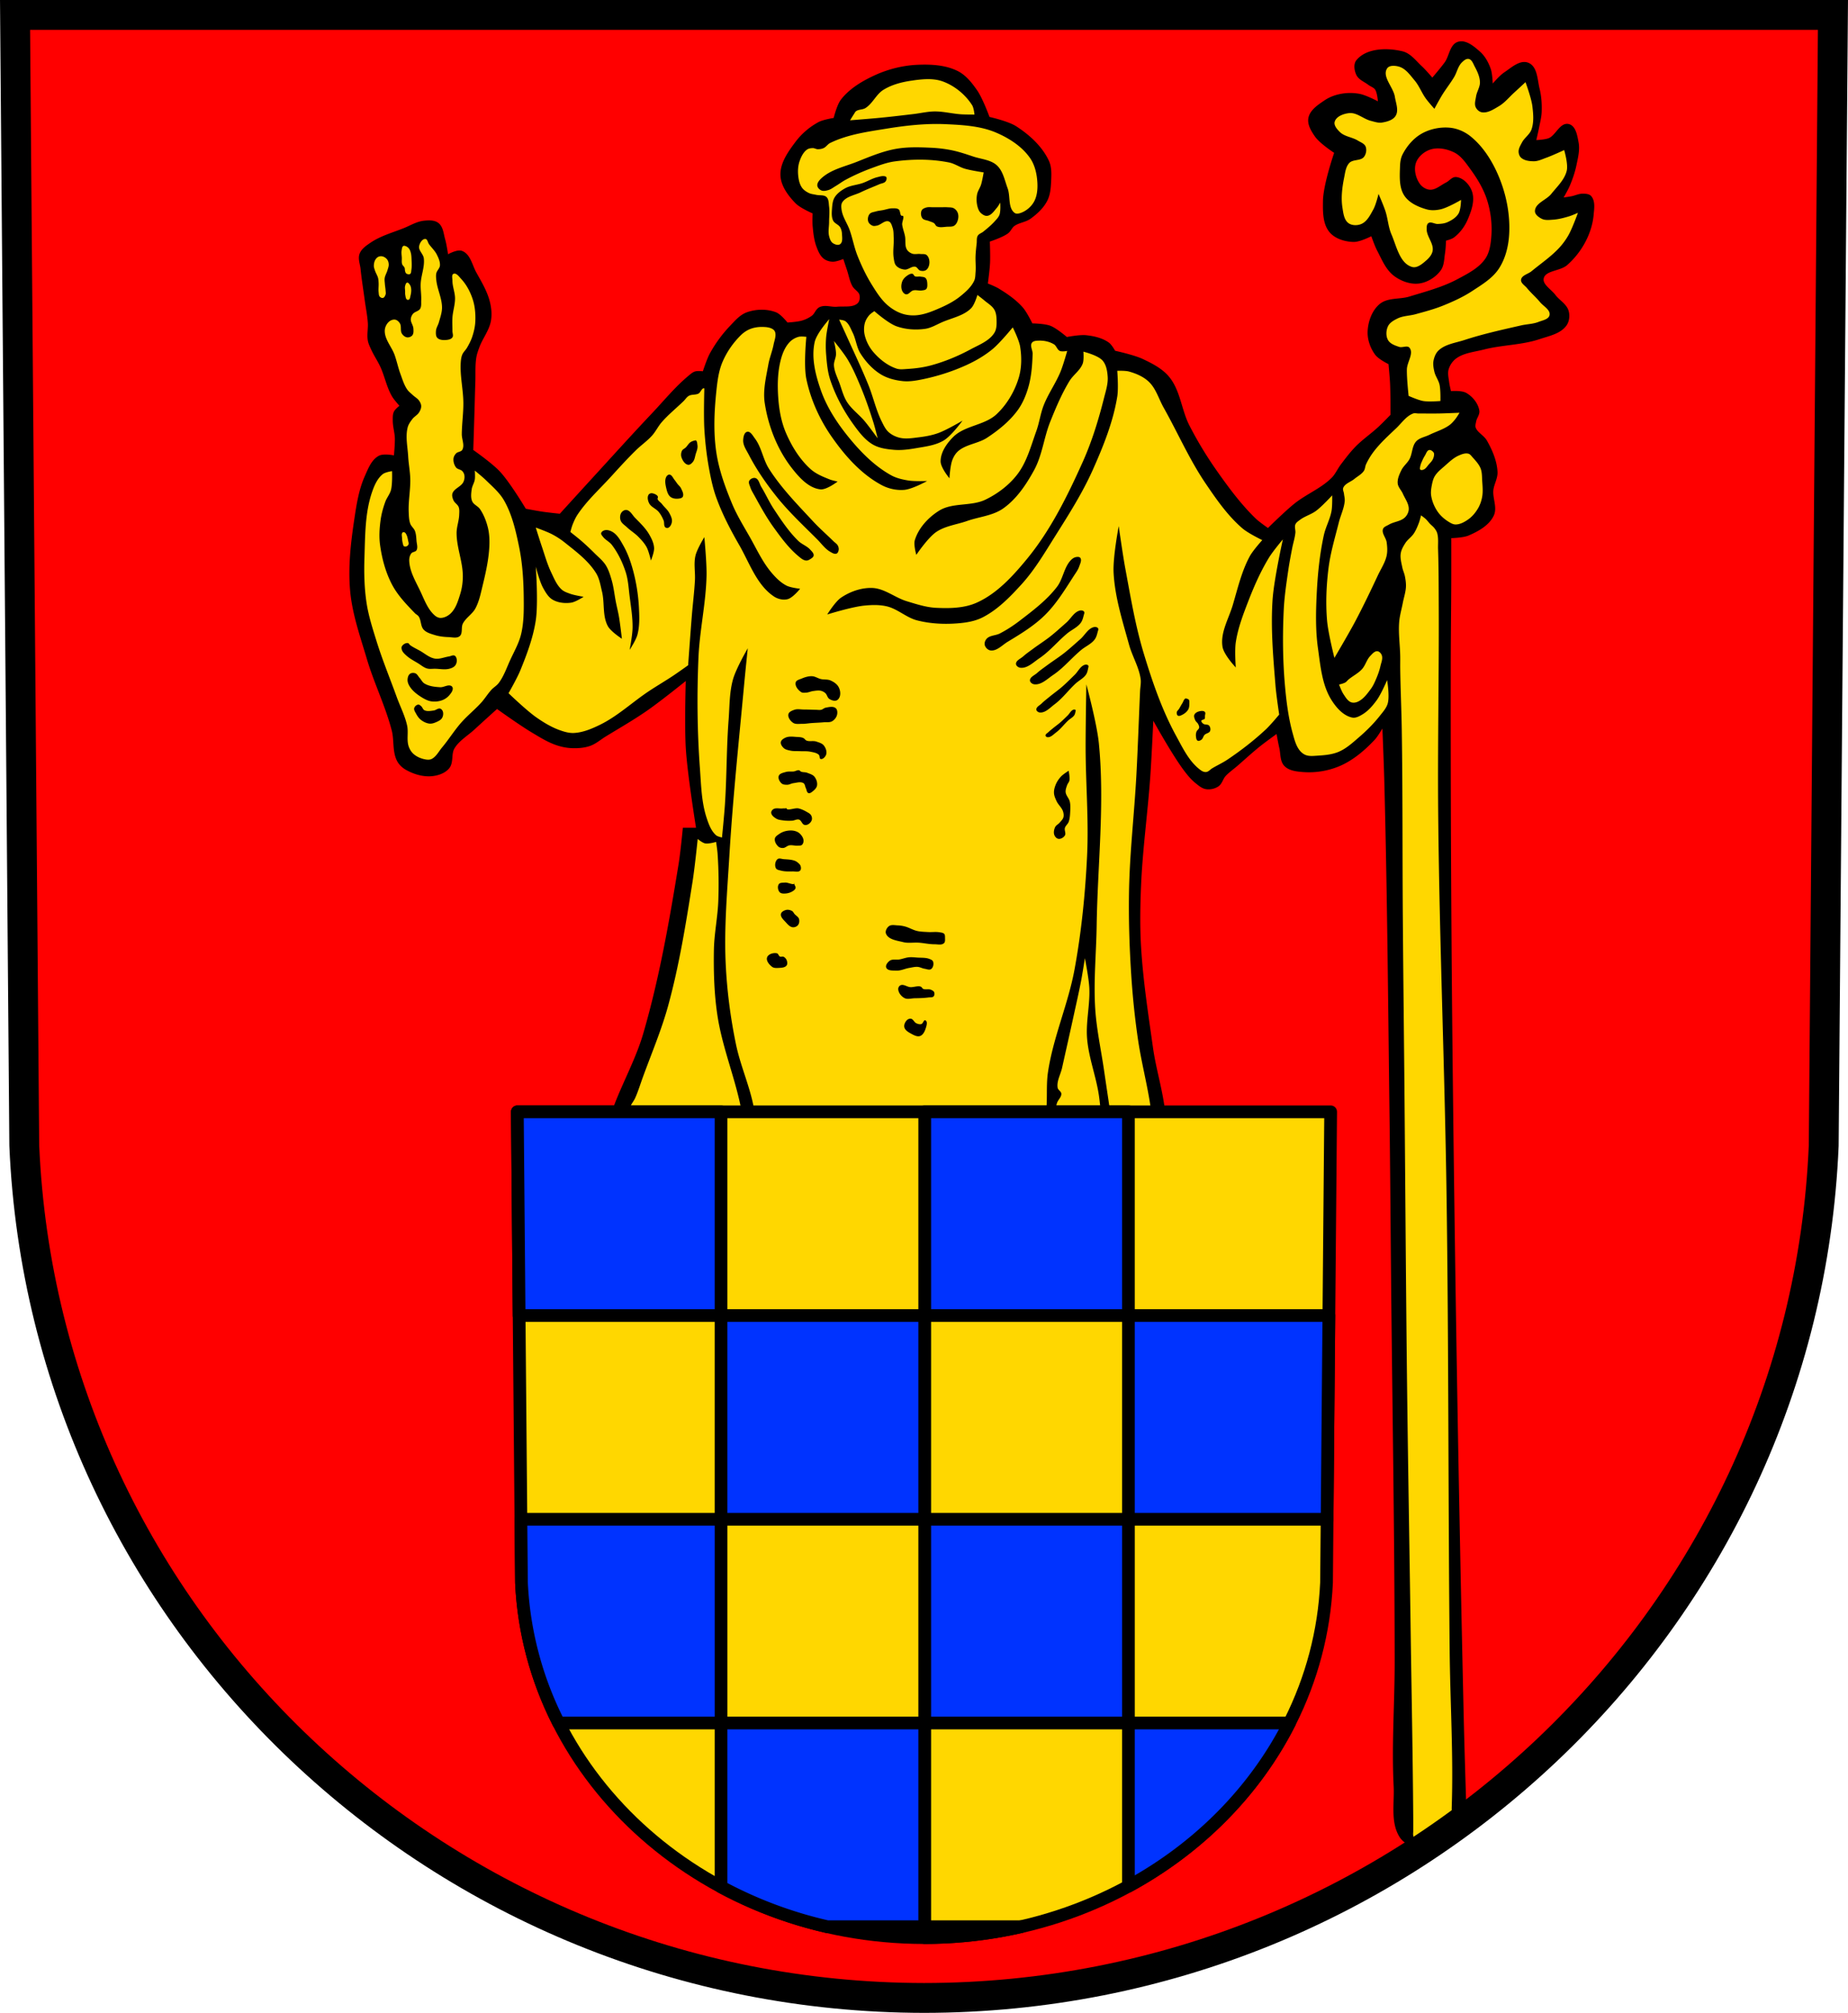 <svg xmlns="http://www.w3.org/2000/svg" width="726.469" height="791.22" viewBox="0 0 192.212 209.344"><path style="fill:red;fill-opacity:1;fill-rule:evenodd;stroke:none;stroke-width:3.104;stroke-opacity:1" d="m187.012 6.029-.96 117.58c-2.092 49.46-43.439 88.631-93.581 88.659-50.097-.06-91.46-39.246-93.582-88.659L-2.07 6.03H92.47z" transform="translate(3.635 -4.477)"/><path style="fill:#000;stroke:#000;stroke-width:.265px;stroke-linecap:butt;stroke-linejoin:miter;stroke-opacity:1" d="M148.349 8.904c-.096.001-.19.014-.285.042-.786.23-.838 1.411-1.316 2.076-.434.603-1.406 1.73-1.406 1.73s-.758-.9-1.189-1.297c-.604-.557-1.147-1.32-1.945-1.514-1.532-.372-3.641-.347-4.649.865-.3.36-.2.982 0 1.406.22.462.783.661 1.19.973.246.188.586.281.756.54.283.431.324 1.514.324 1.514s-1.326-.718-2.054-.865a5.073 5.073 0 0 0-1.945 0c-.572.11-1.141.32-1.622.648-.653.446-1.46.956-1.622 1.73-.133.636.28 1.303.649 1.837.51.737 2.054 1.73 2.054 1.73s-1.166 3.342-1.189 5.08c-.014 1.068-.033 2.315.649 3.136.547.659 1.522.944 2.378.973.683.022 1.945-.649 1.945-.649s.378 1.106.65 1.622c.483.92.895 1.974 1.729 2.594.695.517 1.626.863 2.486.757.834-.103 1.662-.622 2.162-1.297.354-.478.337-1.143.432-1.73.076-.464.109-1.405.109-1.405s.617-.141.864-.324c.62-.46 1.104-1.13 1.406-1.839.371-.872.744-1.914.432-2.81-.226-.65-.83-1.322-1.513-1.405-.368-.045-.64.375-.973.54-.578.287-1.128.814-1.771.777-.443-.025-.895-.306-1.151-.669-.445-.629-.666-1.537-.43-2.27.223-.687.887-1.262 1.573-1.49.827-.276 1.816-.085 2.597.301.764.378 1.275 1.149 1.776 1.838.721.99 1.366 2.073 1.73 3.243.378 1.212.529 2.518.432 3.784-.062.819-.185 1.7-.648 2.378-.684 1-1.852 1.59-2.92 2.162-1.586.851-3.357 1.312-5.08 1.838-.995.303-2.232.086-3.027.756-.752.635-1.136 1.72-1.189 2.703-.044.83.262 1.709.757 2.378.339.458 1.405.973 1.405.973s.137 1.385.17 2.08c.053 1.107.046 3.325.046 3.325s-.849.88-1.297 1.297c-.767.713-1.646 1.305-2.378 2.054-.554.568-1.035 1.205-1.513 1.838-.344.454-.57 1.002-.973 1.405-1.116 1.118-2.66 1.714-3.892 2.702-.994.798-2.81 2.595-2.81 2.595s-.982-.67-1.406-1.081c-1.47-1.427-2.708-3.085-3.892-4.756a39.688 39.688 0 0 1-3.026-4.973c-.811-1.6-.923-3.581-2.054-4.973-.687-.845-1.718-1.371-2.703-1.838-.917-.434-2.918-.864-2.918-.864s-.356-.656-.649-.865c-.654-.466-1.494-.652-2.292-.738-.677-.073-2.032.197-2.032.197s-1.076-.94-1.73-1.189c-.597-.227-1.903-.24-1.903-.24s-.578-1.209-1.016-1.705c-.695-.79-1.586-1.4-2.486-1.947-.372-.225-1.189-.54-1.189-.54s.204-1.47.24-2.21c.038-.776-.024-2.33-.024-2.33s1.377-.44 1.946-.865c.266-.198.383-.557.649-.756.5-.376 1.2-.411 1.707-.776.67-.483 1.314-1.08 1.69-1.816.302-.59.355-1.287.386-1.949.032-.695.076-1.445-.214-2.078-.679-1.477-1.987-2.661-3.353-3.543-.833-.538-2.81-.973-2.81-.973s-.708-1.964-1.298-2.81c-.524-.753-1.129-1.53-1.946-1.947-1.235-.629-2.723-.705-4.108-.648-1.52.063-3.05.445-4.432 1.081-1.29.594-2.59 1.364-3.46 2.486-.425.55-.756 1.946-.756 1.946s-1.127.17-1.621.432a7.238 7.238 0 0 0-2.379 2.054c-.733.983-1.555 2.127-1.513 3.352.038 1.063.775 2.043 1.513 2.81.493.512 1.838 1.08 1.838 1.08s-.043.94 0 1.407c.066.708.141 1.432.391 2.098.16.424.34.882.69 1.169.236.193.56.29.865.3.41.014 1.19-.325 1.19-.325l.432 1.298c.18.54.27 1.12.54 1.621.194.358.665.56.757.956.076.33.026.755-.217.99-.546.528-1.486.335-2.242.408-.583.057-1.226-.221-1.757.025-.348.16-.454.63-.757.864a3.406 3.406 0 0 1-1.081.54c-.521.16-1.622.217-1.622.217s-.689-.888-1.189-1.08c-.907-.352-2.001-.326-2.918 0-.7.248-1.218.866-1.73 1.404-.8.841-1.496 1.793-2.054 2.81-.334.611-.757 1.946-.757 1.946s-.588-.083-.864 0c-.249.076-.449.267-.649.433-1.39 1.157-2.54 2.578-3.783 3.892-2.121 2.241-4.186 4.535-6.27 6.81-1.12 1.223-3.352 3.675-3.352 3.675s-1.227-.126-1.837-.216c-.616-.09-1.838-.324-1.838-.324s-1.627-2.735-2.702-3.892c-.82-.882-2.811-2.27-2.811-2.27s.087-2.773.129-4.16c.03-.992.052-1.983.087-2.974.031-.865-.035-1.742.108-2.595.063-.371.194-.728.324-1.08.34-.924 1.014-1.735 1.19-2.703.116-.64.05-1.316-.109-1.946-.27-1.08-.866-2.054-1.405-3.027-.416-.752-.6-1.861-1.405-2.162-.492-.184-1.513.432-1.513.432s-.161-1.166-.325-1.73c-.162-.558-.193-1.259-.648-1.621-.371-.295-.934-.263-1.405-.216-.726.073-1.378.484-2.055.757-1.167.47-2.42.804-3.459 1.513-.42.287-.903.604-1.08 1.081-.178.474.056 1.01.107 1.513.111 1.085.287 2.163.433 3.244.107.792.27 1.58.324 2.378.042.61-.11 1.235 0 1.837.055.303.198.585.324.865.285.632.684 1.208.973 1.838.453.985.646 2.088 1.19 3.027.23.4.864 1.08.864 1.08s-.514.375-.649.65c-.127.26-.107.574-.108.864-.002.617.198 1.221.217 1.838.02.65-.109 1.946-.109 1.946s-1.143-.252-1.62 0c-.735.387-1.068 1.296-1.406 2.054-.62 1.388-.856 2.928-1.081 4.432-.37 2.463-.661 4.979-.433 7.459.221 2.402 1.044 4.714 1.73 7.026.747 2.524 1.936 4.91 2.594 7.46.265 1.026.053 2.193.54 3.135.188.362.51.663.865.864.776.44 1.707.723 2.595.649.627-.053 1.32-.279 1.73-.757.46-.538.18-1.445.54-2.054.506-.856 1.434-1.377 2.162-2.054.785-.729 2.379-2.162 2.379-2.162s2.404 1.729 3.675 2.486c.803.48 1.605.987 2.486 1.298.52.183 1.07.302 1.621.324.617.025 1.255-.017 1.839-.216.596-.204 1.083-.644 1.62-.973 1.45-.888 2.93-1.733 4.325-2.703 1.456-1.011 4.216-3.242 4.216-3.242s-.158 4.905 0 7.35c.18 2.793 1.08 8.324 1.08 8.324H67.51s-.235 2.458-.433 3.675c-.964 5.922-1.999 11.86-3.675 17.62-1.034 3.556-3.161 6.77-3.92 10.394-.388 1.85-.296 5.66-.296 5.66l56.807 2s1.488-5.504 1.513-8.324c.025-2.793-.962-5.504-1.35-8.27-.493-3.503-1.036-7.008-1.244-10.54-.123-2.086-.088-4.181 0-6.27.162-3.865.708-7.706.973-11.566.14-2.034.324-6.108.324-6.108s2.097 3.83 3.406 5.567c.352.469.731.93 1.189 1.298.308.247.635.535 1.026.594.402.061.853-.042 1.19-.27.343-.233.427-.717.702-1.027.366-.41.828-.722 1.243-1.081.792-.686 1.561-1.4 2.379-2.054.613-.492 1.891-1.405 1.891-1.405s.196 1.12.325 1.675c.14.6.06 1.338.486 1.784.445.466 1.196.544 1.838.594a8.104 8.104 0 0 0 3.73-.594c1.387-.586 2.589-1.606 3.62-2.703.429-.455 1.028-1.567 1.028-1.567s.165 3.89.216 5.837c.303 11.492.395 22.99.54 34.484.072 5.657.11 11.315.163 16.972.127 13.423.37 26.845.378 40.268.002 4.303-.326 8.61-.106 12.908.088 1.736-.335 3.7.573 5.183.365.595 1.077.961 1.749 1.151.205.058.415.09.626.113a94.243 94.243 0 0 0 4.379-3.068c-.083-2.62-.228-7.27-.303-10.504a5711.4 5711.4 0 0 1-1.189-71.346 3356.556 3356.556 0 0 1-.162-37.782c.002-3.08.045-6.161.054-9.242.004-1.478 0-4.432 0-4.432s1.306-.02 1.892-.27c.99-.425 2.08-1.026 2.54-2 .37-.783-.142-1.734-.054-2.595.066-.643.466-1.246.433-1.892-.057-1.12-.529-2.211-1.081-3.189-.302-.534-1-.821-1.19-1.405-.071-.224.012-.471.055-.702.068-.37.39-.711.324-1.081-.126-.71-.67-1.376-1.298-1.73-.473-.267-1.62-.162-1.62-.162s-.174-.68-.217-1.027c-.058-.465-.183-.955-.054-1.406.133-.46.427-.9.81-1.189.834-.626 1.963-.714 2.973-.973 1.9-.486 3.925-.456 5.784-1.08.955-.321 2.11-.538 2.703-1.352.279-.383.343-.949.216-1.405-.189-.678-.929-1.06-1.352-1.622-.444-.591-1.406-1.116-1.243-1.838.212-.937 1.764-.825 2.487-1.459a8.353 8.353 0 0 0 1.891-2.432c.432-.836.729-1.766.81-2.703.054-.614.184-1.368-.215-1.838-.17-.2-.495-.208-.757-.216-.406-.01-.79.195-1.189.27-.358.068-1.08.163-1.08.163s.546-.917.756-1.406c.298-.697.55-1.42.702-2.161.158-.762.364-1.56.216-2.325-.127-.656-.268-1.63-.918-1.784-.803-.19-1.236 1.15-2 1.46-.472.192-1.514.216-1.514.216s.23-.97.325-1.46c.104-.537.25-1.073.27-1.62.03-.796-.025-1.606-.216-2.379-.225-.91-.216-2.235-1.081-2.595-.791-.328-1.665.5-2.378.974-.552.366-1.406 1.405-1.406 1.405s-.011-1.256-.216-1.838c-.225-.641-.571-1.28-1.081-1.73-.517-.456-1.191-1.045-1.858-1.037z" transform="translate(3.635 -4.477)"/><path style="fill:gold;fill-opacity:1;stroke:none;stroke-width:1.002;stroke-linecap:round;stroke-linejoin:round;stroke-miterlimit:4;stroke-dasharray:none;stroke-opacity:1" d="M576.115 23.105c-.858.027-1.7.768-2.33 1.383-1.547 1.512-1.93 3.877-3.037 5.735-1.453 2.437-3.239 4.665-4.723 7.084-1.079 1.76-3.035 5.396-3.035 5.396s-2.346-2.622-3.373-4.047c-1.624-2.253-2.597-4.958-4.385-7.084-1.742-2.072-3.479-4.616-6.072-5.396-1.522-.459-3.85-.655-4.722.674-2.112 3.214 2.438 7.333 3.035 11.132.384 2.447 1.591 5.285.338 7.42-1.019 1.735-3.41 2.388-5.397 2.7-1.461.229-2.953-.312-4.387-.676-2.895-.737-5.457-3.313-8.431-3.035-2.208.206-5.105 1.246-5.735 3.373-.428 1.446.947 2.992 2.024 4.048 1.867 1.832 4.858 2 7.084 3.374 1.09.673 2.569 1.167 3.035 2.36.497 1.275.178 2.978-.674 4.048-1.288 1.617-4.31.862-5.734 2.361-1.396 1.47-1.627 3.747-2.026 5.734-.776 3.865-1.29 7.914-.674 11.807.34 2.145.611 4.787 2.362 6.072 1.362 1 3.509 1.006 5.06.336 2.274-.981 3.524-3.567 4.723-5.734 1.033-1.867 2.023-6.07 2.023-6.07s1.943 4.444 2.698 6.746c.978 2.98 1.115 6.229 2.361 9.107 2.007 4.638 3.244 11.403 8.096 12.818 2.028.592 4.149-1.303 5.734-2.699 1.1-.969 2.147-2.26 2.361-3.71.428-2.888-2.369-5.513-2.36-8.432.001-.819 0-1.899.675-2.362 1.024-.702 2.47.392 3.71.336 1.257-.056 2.56-.163 3.71-.674 1.685-.748 3.422-1.8 4.387-3.373.957-1.56 1.011-5.396 1.011-5.396s-5.195 3.076-8.095 3.709c-1.758.384-3.668.49-5.399 0-3.303-.935-6.88-2.53-8.77-5.397-2.125-3.226-1.813-7.606-1.687-11.468.053-1.61.275-3.292 1.014-4.723 1.679-3.253 4.24-6.28 7.42-8.096 3.293-1.88 7.356-2.713 11.133-2.361 2.91.271 5.816 1.542 8.095 3.373 5.034 4.044 8.648 9.893 11.131 15.854 2.943 7.065 4.484 14.96 4.047 22.601-.268 4.688-1.465 9.57-4.047 13.492-2.501 3.8-6.654 6.276-10.457 8.772-3.573 2.345-7.505 4.136-11.469 5.734-3.496 1.41-7.16 2.374-10.795 3.373-2.34.644-4.908.609-7.084 1.686-1.432.709-3.024 1.593-3.709 3.037-.77 1.626-.877 3.826 0 5.396.838 1.499 2.755 2.164 4.385 2.7 1.286.422 3.191-.714 4.047.336 1.79 2.194-.934 5.603-1.012 8.433-.096 3.492.676 10.457.676 10.457s3.737 1.681 5.734 2.024c2.217.38 6.747 0 6.747 0s.121-4.32-.338-6.409c-.39-1.774-1.612-3.29-2.024-5.06-.332-1.428-.62-2.946-.338-4.385.29-1.48.914-3.025 2.024-4.047 2.673-2.46 6.668-2.919 10.12-4.049 7.284-2.383 14.792-4.026 22.263-5.734 2.235-.511 4.613-.51 6.748-1.35 1.597-.628 4.055-1.014 4.384-2.699.402-2.052-2.378-3.446-3.71-5.058-1.601-1.937-3.548-3.573-5.133-5.522-.852-1.047-2.526-1.965-2.342-3.303.24-1.742 2.746-2.2 4.101-3.32 3.63-2.999 7.582-5.667 10.795-9.107a26.853 26.853 0 0 0 3.71-5.059c1.567-2.76 3.71-8.771 3.71-8.771s-2.214.998-3.373 1.35c-2.09.632-4.23 1.206-6.408 1.349-1.463.095-3.073.313-4.387-.338-1.213-.602-2.72-1.682-2.697-3.035.051-3.102 4.473-4.323 6.408-6.746 2.277-2.851 5.234-5.559 6.072-9.11.625-2.647-1.011-8.095-1.011-8.095s-4.664 2.176-7.084 3.037c-1.543.548-3.086 1.335-4.723 1.35-1.745.015-3.74-.208-5.06-1.35-.648-.56-.988-1.506-1.012-2.362-.038-1.315.73-2.55 1.35-3.71.985-1.845 3.023-3.086 3.71-5.061.999-2.87.704-6.092.338-9.108-.394-3.25-2.699-9.445-2.699-9.445s-2.91 2.713-4.385 4.049c-2.007 1.818-3.738 4.024-6.072 5.396-2.054 1.208-4.405 2.802-6.746 2.362-1.019-.192-1.946-1.074-2.361-2.024-.555-1.27-.052-2.786.158-4.156.294-1.921 1.582-3.684 1.527-5.627-.06-2.132-1.017-4.19-2.023-6.07-.605-1.13-1.111-2.754-2.362-3.037a1.437 1.437 0 0 0-.367-.034zm-212.2 7.96c-2.133.027-4.29.313-6.362.62-3.76.558-7.6 1.572-10.828 3.577-2.843 1.765-4.207 5.38-7.047 7.15-1.097.683-2.635.462-3.678 1.225-.374.273-.557.739-.816 1.123-.54.798-1.534 2.453-1.534 2.453s8.11-.625 12.157-1.022c4.262-.417 8.514-.93 12.767-1.431 2.76-.325 5.495-1 8.274-1.022 3.493-.027 6.932.904 10.418 1.125 1.733.11 5.209.102 5.209.102s-.24-2.612-.918-3.678c-2.638-4.145-6.832-7.595-11.442-9.295-1.965-.725-4.07-.955-6.2-.928zm4.396 17.595c-6.762-.058-13.545.724-20.217 1.81-7.55 1.23-15.374 2.277-22.246 5.635-.987.483-1.599 1.571-2.6 2.022-.715.322-1.527.45-2.31.434-.643-.014-1.237-.44-1.88-.434-.793.007-1.664.116-2.31.578-1.444 1.034-2.3 2.802-2.889 4.479-.625 1.78-.759 3.753-.578 5.632.16 1.653.508 3.396 1.444 4.768.656.963 1.7 1.652 2.746 2.166.89.438 1.921.498 2.888.723 1.343.311 3.045-.083 4.045.867.94.893.84 2.47 1.01 3.756.265 2.005 0 4.044 0 6.066 0 1.83-.439 3.714 0 5.49.248 1.004.603 2.146 1.445 2.744.794.564 2.098 1.002 2.889.434 1.113-.799.787-2.677.723-4.045-.043-.898-.26-1.829-.723-2.6-.65-1.08-2.194-1.467-2.744-2.601-.696-1.436-.544-3.174-.434-4.766.103-1.48.244-3.065 1.012-4.334.955-1.577 2.57-2.726 4.188-3.611 2.071-1.133 4.56-1.247 6.79-2.023 1.96-.682 3.76-1.827 5.778-2.31 1.034-.25 2.178-.652 3.178-.29.192.07.38.236.433.434.141.53-.074 1.174-.433 1.59-.55.636-1.54.674-2.31 1.01-2.454 1.065-4.961 2.01-7.368 3.177-2.462 1.193-5.711 1.62-7.223 3.9-.56.847-.433 2.028-.289 3.034.406 2.823 2.232 5.254 3.178 7.945 1.151 3.276 1.755 6.738 3.033 9.967 1.562 3.944 3.398 7.807 5.635 11.412 1.757 2.831 3.57 5.738 6.066 7.945 1.714 1.515 3.747 2.759 5.922 3.467 1.84.599 3.854.773 5.78.578 3.06-.31 5.99-1.516 8.81-2.744 2.848-1.24 5.67-2.677 8.09-4.623 2.125-1.71 4.301-3.611 5.488-6.067.51-1.054.482-2.299.578-3.466.179-2.16-.098-4.338 0-6.502.073-1.594.249-3.181.434-4.766.118-1.015-.092-2.157.433-3.033.46-.768 1.472-1.025 2.166-1.59 1.508-1.226 3.029-2.46 4.334-3.9.764-.842 1.635-1.676 2.022-2.745.542-1.496.289-4.767.289-4.767s-.77 1.42-1.299 2.023c-1.081 1.233-2.132 2.946-3.756 3.178-.939.134-1.916-.501-2.601-1.156-.7-.67-1.062-1.66-1.3-2.6a11.082 11.082 0 0 1-.144-4.623c.249-1.382 1.176-2.558 1.588-3.9.477-1.553 1.012-4.766 1.012-4.766s-4.966-.741-7.367-1.445c-2.137-.626-4.028-2.016-6.211-2.455-6.94-1.396-14.216-1.366-21.235-.434-3.232.43-6.329 1.616-9.388 2.744a78.924 78.924 0 0 0-9.969 4.479c-1.354.726-2.575 1.675-3.898 2.455-.947.558-1.834 1.288-2.891 1.59-.881.25-1.903.508-2.744.144-.753-.325-1.499-1.064-1.588-1.879-.112-1.027.696-2.03 1.443-2.744 3.77-3.6 9.314-4.716 14.157-6.644 4.993-1.988 10.02-4.12 15.312-5.057 4.507-.798 9.15-.64 13.723-.434 2.762.126 5.526.453 8.234 1.012 2.85.589 5.616 1.534 8.377 2.455 3.122 1.042 6.83 1.233 9.246 3.467 2.42 2.237 3.038 5.869 4.19 8.957 1.171 3.142.068 7.656 2.744 9.678.653.493 1.685.277 2.455 0 2.059-.742 3.942-2.306 5.056-4.19 1.3-2.194 1.566-4.965 1.444-7.511-.164-3.41-.943-7.019-2.889-9.823-3.157-4.549-8.2-7.785-13.289-9.966-6.148-2.636-13.109-3.017-19.79-3.323a77.882 77.882 0 0 0-2.895-.078zM364.92 81.3c.515.008 1.039.052 1.549.04.972-.021 1.943 0 2.916 0 .787 0 1.576-.06 2.361 0 .888.07 1.864-.02 2.64.417a3.52 3.52 0 0 1 1.528 1.806c.335.914.282 1.988 0 2.918-.242.8-.684 1.635-1.389 2.082-.79.503-1.844.365-2.779.418-1.341.077-2.811.433-4.027-.138-.505-.237-.66-.924-1.112-1.25-.572-.413-1.296-.558-1.945-.834-.879-.373-2.077-.34-2.64-1.112-.604-.825-.72-2.133-.278-3.056.288-.603 1.033-.903 1.668-1.111.485-.16.992-.188 1.508-.18zm-14.055.449c.66.002 1.332.06 1.85.426.779.55.465 2.739 1.389 2.5 1.157 0-.138 2.323 0 3.472.186 1.562.82 3.04 1.11 4.584.32 1.7-.156 3.637.696 5.141.438.774 1.251 1.354 2.084 1.666.998.375 2.135.03 3.195.14.84.089 1.847-.119 2.5.417.806.659 1.134 1.877 1.112 2.918-.022 1.057-.403 2.283-1.25 2.916-.635.474-1.599.494-2.362.279-.793-.223-1.137-1.363-1.945-1.53-1.408-.289-2.735 1.234-4.168 1.112-1.218-.103-2.524-.612-3.334-1.527-.708-.8-.808-2-.972-3.057-.405-2.608.14-5.282 0-7.918-.07-1.302.004-2.656-.416-3.89-.315-.925-.61-2.173-1.53-2.5-1.573-.56-3.077 1.384-4.722 1.665-.548.094-1.153.213-1.666 0-.726-.3-1.437-.914-1.668-1.666-.292-.946-.07-2.15.556-2.917.538-.66 1.546-.73 2.362-.973.948-.283 1.943-.369 2.916-.555 1.204-.23 2.387-.68 3.613-.695.211-.003.43-.008.65-.008zM166.953 93.789c-1.254-.061-2.241 1.621-2.451 2.86-.28 1.658 1.627 3.03 1.838 4.699.42 3.335-1.073 6.651-1.225 10.01-.098 2.177.307 4.359.205 6.537-.05 1.096.152 2.326-.41 3.27-.6 1.005-2.136 1.12-2.86 2.042-.452.577-.776 1.31-.816 2.043-.07 1.27.947 2.406 1.022 3.676.053.894.147 1.955-.41 2.656-.457.574-1.313.9-2.041.816-.826-.095-1.589-.733-2.043-1.43-.76-1.162-.089-2.904-.819-4.085-.408-.66-1.072-1.299-1.838-1.43-.848-.145-1.807.244-2.45.817-.957.85-1.6 2.195-1.635 3.474-.096 3.45 2.728 6.348 3.88 9.602.856 2.416 1.363 4.948 2.248 7.353.77 2.09 1.405 4.288 2.657 6.13.595.875 1.475 1.518 2.246 2.245.795.75 1.826 1.284 2.449 2.182.43.62.8 1.355.818 2.11.023.86-.363 1.718-.816 2.45-.658 1.065-1.9 1.66-2.656 2.657-.756.996-1.532 2.055-1.838 3.267-.934 3.698-.007 7.632.205 11.44.162 2.936.749 5.845.816 8.785.1 4.362-.806 8.715-.613 13.074.067 1.51.09 3.076.613 4.494.393 1.063 1.435 1.8 1.838 2.86.466 1.224.511 2.577.613 3.882.096 1.222.604 2.61 0 3.676-.39.691-1.56.597-2.042 1.227-.604.786-.851 1.868-.817 2.86.145 4.197 2.48 8.058 4.29 11.849 1.644 3.446 2.973 7.38 5.923 9.804.616.507 1.452.856 2.248.819 1.43-.067 2.863-.833 3.88-1.84 1.992-1.97 2.852-4.881 3.679-7.559.69-2.236 1.018-4.605 1.021-6.945.008-5.71-2.446-11.244-2.451-16.955-.002-2.408.93-4.745 1.021-7.15.039-1.023.157-2.107-.205-3.065-.394-1.045-1.603-1.63-2.043-2.656-.352-.824-.677-1.8-.408-2.654.622-1.976 3.377-2.638 4.291-4.497a4.55 4.55 0 0 0 .408-2.654 3.175 3.175 0 0 0-.818-1.635c-.647-.69-1.868-.685-2.451-1.43-.744-.95-1.129-2.27-1.022-3.472.068-.758.501-1.488 1.022-2.043.646-.688 1.99-.6 2.447-1.426.99-1.79-.217-4.087-.2-6.133.035-4.09.643-8.167.614-12.257-.038-5.323-1.376-10.623-1.021-15.934.07-1.04.204-2.106.611-3.064.42-.991 1.3-1.725 1.84-2.657.794-1.37 1.543-2.786 2.043-4.289.657-1.977 1.142-4.047 1.224-6.129.114-2.878-.126-5.842-1.021-8.58-.948-2.898-2.42-5.732-4.494-7.966-.835-.9-1.941-2.538-3.065-2.043-.82.36-.405 1.76-.408 2.656-.008 2.34 1.008 4.605 1.022 6.945.015 2.543-.851 5.022-1.022 7.559-.119 1.766 0 3.54 0 5.31 0 .817.45 1.77 0 2.451-.476.723-1.525.947-2.387 1.024-1.205.107-2.694.05-3.537-.818-.644-.665-.603-1.8-.543-2.723.079-1.196.838-2.25 1.157-3.406.518-1.88 1.218-3.771 1.224-5.721.012-3.686-1.87-7.16-2.246-10.826-.09-.88-.191-1.792 0-2.657.244-1.1 1.34-1.94 1.43-3.064.117-1.483-.565-2.957-1.227-4.289-.757-1.525-2.065-2.708-3.064-4.086-.488-.673-.6-2.002-1.43-2.043zm-8.435 2.68a.564.564 0 0 0-.235.082c-.52.333-.546 1.126-.648 1.734-.16.95.032 1.926.07 2.889.034.843-.128 1.728.145 2.527.178.525.734.858.94 1.373.17.43.075.932.216 1.373.099.308.171.677.433.865.415.3 1.083.489 1.516.217.47-.295.416-1.04.506-1.588.219-1.33.133-2.697.072-4.045-.04-.895-.06-1.805-.289-2.671-.154-.584-.348-1.187-.72-1.662-.318-.406-.747-.757-1.23-.94-.236-.09-.526-.188-.776-.154zm-9.09 4.095c-.285.011-.567.068-.823.176-.549.232-1.001.713-1.3 1.229-.41.707-.576 1.565-.576 2.383-.001.619.242 1.218.433 1.806.33 1.016.96 1.926 1.227 2.961.163.634.179 1.296.216 1.95.067 1.201-.147 2.416 0 3.61.073.592.04 1.288.434 1.735.307.349.854.636 1.3.506.546-.158.833-.833 1.01-1.373.151-.458.027-.963 0-1.443-.048-.895-.226-1.78-.288-2.674-.054-.77-.192-1.55-.073-2.31.167-1.062.788-2.002 1.084-3.034.217-.758.54-1.525.506-2.313-.027-.654-.194-1.346-.578-1.877a3.372 3.372 0 0 0-1.732-1.228 2.651 2.651 0 0 0-.84-.104zm208.414 6.862c.097 0 .194.01.29.031.449.097.556.784.973.973.677.305 1.492.013 2.223.138.665.115 1.467.08 1.945.555.583.578.664 1.541.694 2.361.025.663.026 1.452-.416 1.946-.39.436-1.09.463-1.668.556-1.143.186-2.352-.288-3.473 0-1.024.263-1.728 1.652-2.777 1.528-.684-.081-1.25-.76-1.53-1.389-.487-1.101-.402-2.479 0-3.613.32-.9 1.032-1.665 1.807-2.223.562-.404 1.25-.866 1.932-.863zm-197.873 3.496a.512.512 0 0 0-.168.002c-.5.088-.658.812-.795 1.3-.183.65-.015 1.348 0 2.022.011.53-.034 1.07.072 1.59.124.604.143 1.383.65 1.734a.76.76 0 0 0 .795 0c.43-.29.453-.942.579-1.445.216-.87.37-1.78.287-2.672-.055-.576-.181-1.183-.506-1.662-.227-.335-.535-.81-.914-.87zm223.66 4.842s-1.107 3.84-2.457 5.2c-2.974 2.996-7.54 3.804-11.41 5.49-2.181.949-4.29 2.263-6.645 2.599-3.733.532-7.718.263-11.267-1.01-3.294-1.182-8.668-5.924-8.668-5.924s-1.468.935-2.022 1.59c-.78.921-1.436 2.008-1.734 3.178-.393 1.54-.379 3.224 0 4.767.595 2.427 1.824 4.762 3.467 6.645 2.406 2.759 5.488 5.186 8.957 6.355 1.37.462 2.89.231 4.334.145 3.16-.189 6.336-.604 9.388-1.445 5.31-1.464 10.467-3.593 15.313-6.211 3.349-1.81 7.357-3.281 9.388-6.5.964-1.527.927-3.542.868-5.346-.043-1.284-.223-2.644-.868-3.756-.888-1.533-2.554-2.46-3.9-3.611-.886-.758-2.744-2.166-2.744-2.166zm-58.15 9.486s-4.947 5.522-5.72 8.988c-1.388 6.233.33 12.976 2.452 18.998 2.6 7.38 7.199 14.05 12.258 20.02 4.37 5.156 9.403 10.014 15.32 13.28 2.056 1.133 4.425 1.666 6.742 2.042 2.42.393 7.354.203 7.354.203s-5.787 3.212-8.989 3.473c-2.981.243-6.142-.435-8.785-1.838-8.124-4.313-14.573-11.645-19.814-19.203-4.657-6.716-8.137-14.47-9.807-22.47-1.127-5.4 0-16.548 0-16.548s-2.079-.268-3.064 0c-1.296.353-2.543 1.074-3.473 2.043-1.602 1.671-2.619 3.905-3.267 6.127-1.473 5.049-1.593 10.484-1.227 15.73.33 4.731 1.185 9.54 3.064 13.893 2.254 5.22 5.382 10.287 9.602 14.096 2.126 1.919 4.897 3.029 7.559 4.086.982.39 3.064.816 3.064.816s-4.288 3.328-6.742 3.065c-4.645-.499-8.362-4.693-11.235-8.377-5.668-7.27-9.245-16.42-10.623-25.535-.756-5.005.545-10.134 1.43-15.118.468-2.634 1.536-5.134 2.043-7.761.313-1.617 1.077-3.324.613-4.905-.15-.51-.565-.95-1.021-1.224-1.133-.682-2.561-.79-3.883-.819-1.656-.035-3.362.21-4.902.819-1.37.542-2.63 1.416-3.678 2.451-2.998 2.958-5.49 6.546-7.148 10.418-1.561 3.646-2.043 7.7-2.454 11.645-.825 7.924-1.179 16.022 0 23.902 1.033 6.902 3.459 13.572 6.13 20.02 1.888 4.559 4.503 8.785 6.945 13.074 2.721 4.78 5.023 9.9 8.58 14.095 1.685 1.99 3.6 3.929 5.926 5.108 1.62.821 5.31 1.224 5.31 1.224s-2.842 3.555-4.902 4.086c-1.746.45-3.808-.029-5.313-1.021-6.796-4.481-9.622-13.171-13.685-20.225-3.436-5.964-6.645-12.118-8.99-18.59-1.34-3.695-2.15-7.573-2.86-11.44-.94-5.125-1.53-10.322-1.838-15.524-.313-5.29-.004-15.899-.004-15.899h-.002c-.932-.423-1.399 1.555-2.31 2.022-1.144.585-2.632.244-3.756.867-.834.462-1.343 1.353-2.024 2.021-2.855 2.804-6.021 5.31-8.642 8.334-1.411 1.629-2.344 3.639-3.78 5.246-1.906 2.136-4.311 3.772-6.355 5.778-3.404 3.34-6.609 6.878-9.824 10.4-4.416 4.837-9.338 9.304-13 14.734-.843 1.25-1.466 2.644-2.022 4.045-.37.935-.867 2.889-.867 2.889s3.129 2.449 4.623 3.756a99.62 99.62 0 0 1 4.91 4.621c1.492 1.495 3.2 2.841 4.334 4.623 1.114 1.75 1.726 3.79 2.311 5.78.857 2.917 1.132 5.974 1.734 8.954.37 1.833.838 3.646 1.155 5.489.493 2.872 1.156 8.668 1.156 8.668s-4.301-2.763-5.488-4.912c-2.22-4.02-1.225-9.118-2.313-13.579-.599-2.455-.982-5.072-2.31-7.222-3.043-4.925-7.901-8.52-12.424-12.133a30.47 30.47 0 0 0-4.91-3.178c-2.03-1.06-6.356-2.601-6.356-2.601s1.496 4.83 2.31 7.222c1.189 3.49 2.164 7.076 3.757 10.4 1.12 2.34 2.136 4.89 4.044 6.645.951.875 2.25 1.302 3.467 1.735 1.674.594 5.2 1.156 5.2 1.156s-3.12 2.057-4.91 2.31c-2.415.342-5.112.063-7.223-1.156-1.72-.992-2.792-2.886-3.756-4.62-1.435-2.583-2.889-8.38-2.889-8.38s1.049 14.139 0 21.09c-1.023 6.777-3.475 13.302-6.068 19.646-1.271 3.11-4.621 8.956-4.621 8.956s7.001 6.763 10.978 9.533c2.794 1.946 5.756 3.746 8.955 4.912 1.846.672 3.816 1.261 5.778 1.156 3.528-.189 6.936-1.633 10.113-3.18 7.037-3.426 12.827-8.972 19.355-13.289 3.143-2.077 6.4-3.974 9.534-6.066 1.955-1.306 5.779-4.045 5.779-4.045s.92-12.906 1.443-19.355c.378-4.655.966-9.296 1.223-13.96.179-3.24-.534-6.576.223-9.732.622-2.597 3.466-7.222 3.466-7.222s.968 10.008.868 15.023c-.219 10.835-2.72 21.53-3.178 32.357-.61 14.434-.484 28.929.576 43.336.478 6.493.585 13.166 2.601 19.356.815 2.499 1.774 5.207 3.756 6.933.62.54 2.31.868 2.31.868s.87-8.66 1.157-13c.732-11.061.601-22.172 1.444-33.225.404-5.313.28-10.763 1.734-15.889 1.223-4.31 5.777-12.135 5.777-12.135s-.995 9.628-1.443 14.446c-2.079 22.328-4.432 44.641-5.78 67.025-.845 14.043-2.092 28.127-1.443 42.18.493 10.667 1.88 21.322 4.043 31.78 1.59 7.679 4.777 14.958 6.535 22.6.938 4.074 2.133 12.356 2.133 12.356l112.383 1.735s.636-8.473.867-12.713c.236-4.331-.101-8.71.533-13 2.038-13.775 7.934-26.751 10.446-40.448 2.69-14.675 4.193-29.587 4.912-44.49.687-14.237-.566-28.504-.578-42.758-.008-8.186.289-24.556.289-24.556s4.134 15.273 4.91 23.111c2.352 23.768-.508 47.767-.865 71.649-.162 10.786-1.247 21.59-.578 32.357.506 8.156 2.288 16.182 3.466 24.268 1.04 7.129 3.178 21.378 3.178 21.378l16.178.868s-.886-6.753-1.444-10.112c-1.342-8.084-3.387-16.048-4.578-24.156-1.23-8.372-2.093-16.802-2.644-25.246-.722-11.055-1.075-22.148-.867-33.225.284-15.147 2.075-30.229 2.888-45.357.59-10.973.948-21.958 1.446-32.936.071-1.578.44-3.168.22-4.732-.66-4.693-3.297-8.9-4.554-13.469-2.562-9.305-5.582-18.673-6.067-28.312-.306-6.097 2.022-18.201 2.022-18.201s1.565 11.2 2.6 16.757c2.073 11.142 3.936 22.377 7.222 33.223 3.36 11.09 7.154 22.19 12.713 32.357 2.68 4.902 5.248 10.372 9.822 13.579.574.402 1.327.676 2.022.578.9-.127 1.532-.977 2.312-1.444 2-1.195 4.135-2.164 6.066-3.466 5.287-3.566 10.37-7.486 15.024-11.846 1.89-1.772 5.2-5.778 5.2-5.778s-1.138-7.493-1.444-11.267c-.91-11.237-1.916-22.555-1.156-33.803.54-7.993 4.044-23.69 4.044-23.69s-3.916 4.64-5.488 7.223c-3.268 5.374-5.822 11.18-8.09 17.045-2.032 5.257-4.084 10.605-4.912 16.18-.48 3.239 0 9.822 0 9.822s-4.672-4.928-5.199-8.09c-.93-5.575 2.439-11.047 4.045-16.466 1.912-6.454 3.438-13.151 6.644-19.069 1.276-2.354 4.91-6.355 4.91-6.355s-5.507-2.654-7.8-4.623c-5.763-4.949-10.18-11.337-14.444-17.623-6.363-9.382-10.911-19.875-16.468-29.756-1.903-3.384-2.977-7.425-5.778-10.113-2.112-2.029-4.978-3.261-7.8-4.043-1.488-.413-4.623-.29-4.623-.29s.54 6.785 0 10.112c-1.61 9.92-5.448 19.42-9.534 28.601-4.05 9.102-9.425 17.571-14.734 26-4.13 6.555-8.078 13.336-13.29 19.069-4.503 4.954-9.345 9.962-15.312 13-2.914 1.483-6.274 2.04-9.533 2.312-5.388.45-10.945.195-16.18-1.156-4.213-1.088-7.61-4.483-11.843-5.488-2.906-.69-5.986-.592-8.957-.29-4.927.503-14.446 3.467-14.446 3.467s3.104-5.045 5.49-6.644c3.518-2.357 7.902-3.895 12.133-3.756 4.845.159 8.941 3.797 13.58 5.2 3.78 1.142 7.611 2.412 11.555 2.599 5.334.253 11.017.159 15.89-2.022 7.915-3.54 14.132-10.354 19.645-17.045 9.329-11.319 15.948-24.753 21.957-38.134 3.618-8.057 6.227-16.57 8.38-25.135.69-2.749 1.637-5.552 1.443-8.379-.153-2.218-.55-4.689-2.022-6.355-1.825-2.068-7.512-3.467-7.512-3.467s.273 3.204-.265 4.666c-.996 2.704-3.728 4.426-5.223 6.89-3.038 5.01-5.33 10.452-7.512 15.89-2.495 6.217-3.14 13.19-6.355 19.067-3.09 5.648-6.868 11.32-12.135 15.022-4.086 2.872-9.445 3.254-14.156 4.912-4.051 1.426-8.587 1.914-12.135 4.334-3.27 2.23-7.799 8.955-7.799 8.955s-1.14-3.925-.578-5.777c1.452-4.778 5.296-8.915 9.533-11.557 5.293-3.299 12.59-1.613 18.202-4.334 4.75-2.303 9.191-5.647 12.422-9.822 3.799-4.911 5.401-11.205 7.511-17.045 1.191-3.297 1.62-6.844 2.89-10.111 1.796-4.616 4.775-8.704 6.645-13.29 1.07-2.622 2.6-8.09 2.6-8.09s-2.01.395-2.889 0c-1.058-.474-1.32-1.998-2.312-2.599-1.698-1.028-3.793-1.491-5.778-1.445-1.005.023-2.315.04-2.888.867-.825 1.19.335 2.887.289 4.334-.141 4.465-.473 9.003-1.735 13.289-.942 3.201-2.288 6.374-4.289 9.045-3.182 4.25-7.448 7.689-11.888 10.6-3.46 2.267-8.124 2.512-11.268 5.2-1.055.904-1.804 2.174-2.31 3.468-.89 2.27-1.157 7.222-1.157 7.222s-3.46-4.146-3.466-6.644c-.008-3.575 2.394-6.998 4.912-9.536 4.52-4.556 12.36-4.567 17.045-8.955 4.038-3.782 7.042-8.867 8.666-14.156 1.216-3.963 1.24-8.331.578-12.424-.429-2.648-2.889-7.511-2.889-7.511s-5.025 6.173-8.09 8.668c-3.025 2.462-6.449 4.46-9.996 6.084-5.66 2.589-11.668 4.499-17.771 5.718-2.413.482-4.91.88-7.356.614-2.976-.325-6.026-1.092-8.58-2.655-3.245-1.985-5.927-4.96-7.967-8.172-1.56-2.455-1.766-5.568-3.064-8.171-.793-1.59-1.419-3.456-2.86-4.495-.683-.492-2.45-.613-2.45-.613s2.19 4.761 3.267 7.15c2.756 6.115 5.655 12.169 8.172 18.385 1.932 4.773 3.007 9.901 5.31 14.506.727 1.453 1.445 3.002 2.657 4.084 1.249 1.116 2.858 1.886 4.494 2.248 2.394.53 4.92.09 7.355-.205 2.56-.31 5.13-.767 7.559-1.633 3.385-1.207 9.6-4.904 9.6-4.904s-4.3 5.926-7.354 7.764c-3.27 1.967-7.27 2.414-11.031 3.064-2.826.488-5.724.862-8.58.613-2.797-.243-5.738-.643-8.172-2.043-3.131-1.8-5.44-4.839-7.559-7.763-3.878-5.352-7.1-11.299-9.191-17.569-1.07-3.207-1.362-6.64-1.635-10.01a40.77 40.77 0 0 1 0-6.742c.205-2.409 1.225-7.148 1.225-7.148zm1.84 8.578s.834 3.384.816 5.108c-.015 1.522-.911 2.974-.817 4.494.156 2.493 1.407 4.797 2.246 7.15.863 2.418 1.494 4.978 2.862 7.15 1.823 2.896 4.752 4.933 6.945 7.56 1.807 2.163 5.108 6.741 5.108 6.741s-1.007-4.11-1.635-6.129c-1.505-4.832-3.157-9.63-5.108-14.3-1.514-3.626-3.075-7.26-5.107-10.623-1.536-2.542-5.31-7.15-5.31-7.15zm245.54 28.16s-5.39.241-8.088.29c-2.696.047-5.393 0-8.09 0-.673 0-1.39-.237-2.02 0-2.75 1.028-4.517 3.757-6.647 5.777-3.015 2.858-6.123 5.672-8.666 8.957a27.385 27.385 0 0 0-3.178 5.199c-.385.828-.355 1.845-.867 2.601-.92 1.358-2.49 2.136-3.756 3.178-1.429 1.176-3.638 1.753-4.334 3.467-.292.72.202 1.539.289 2.31.108.962.371 1.925.289 2.89-.245 2.886-1.606 5.568-2.31 8.378-1.489 5.937-3.282 11.84-4.045 17.912-.854 6.787-1.144 13.695-.579 20.512.414 4.988 2.89 14.734 2.89 14.734s5.54-9.356 8.089-14.156c3.171-5.972 6.089-12.077 8.955-18.201 1.206-2.577 2.876-5.017 3.467-7.8.36-1.697.234-3.483 0-5.2-.243-1.783-2.023-3.498-1.444-5.201.31-.912 1.483-1.242 2.311-1.733 2.002-1.186 4.71-1.245 6.355-2.89.823-.823 1.41-2.015 1.446-3.178.067-2.163-1.44-4.085-2.31-6.066-.607-1.38-1.88-2.545-2.024-4.045-.173-1.791.66-3.581 1.445-5.2.782-1.611 2.326-2.758 3.178-4.334 1.174-2.17.948-5.099 2.6-6.933 1.296-1.44 3.46-1.746 5.2-2.6 2.591-1.271 5.448-2.086 7.801-3.756.889-.63 1.62-1.47 2.31-2.312.661-.806 1.733-2.6 1.733-2.6zm-279.127 7.467c1.06.177 1.854 1.691 2.557 2.621 2.638 3.49 3.183 8.208 5.531 11.899 4.852 7.625 11.279 14.147 17.43 20.77 2.478 2.667 5.236 5.06 7.828 7.618.595.588 1.39 1.034 1.776 1.776.277.532.425 1.183.312 1.773-.1.522-.339 1.167-.834 1.358-.812.312-1.753-.296-2.506-.73-2.003-1.158-3.377-3.163-5.01-4.802-5.487-5.51-11.23-10.825-16.074-16.908-4.082-5.125-7.84-10.569-10.853-16.387-.928-1.79-2.262-3.622-2.194-5.636.042-1.23.364-3.083 1.567-3.34.163-.035.319-.037.47-.012zm-20.615 3.35c.536.386.521 1.227.627 1.879.061.377.053.769 0 1.148-.105.753-.395 1.468-.627 2.191-.349 1.09-.427 2.348-1.148 3.237-.463.57-1.153 1.255-1.88 1.148-1.291-.19-2.192-1.686-2.609-2.924-.278-.827-.186-1.831.21-2.609.29-.572 1.001-.804 1.46-1.252.67-.654 1.1-1.57 1.88-2.088.613-.408 1.36-.607 2.087-.73zm288.043 3.8a.971.971 0 0 0-.242.022c-.878.193-1.151 1.387-1.635 2.144a14.553 14.553 0 0 0-1.021 1.942c-.323.729-.678 1.461-.817 2.246-.076.436-.313 1.015 0 1.328.313.313.92.17 1.328 0 .89-.368 1.403-1.323 2.043-2.043.548-.616 1.168-1.2 1.532-1.94.31-.63.523-1.34.511-2.042-.003-.248-.049-.523-.205-.715-.36-.445-.929-.923-1.494-.942zm14.235 1.348c-.962.033-1.952.432-2.832.818-2.14.94-3.861 2.648-5.618 4.188-1.358 1.19-2.833 2.345-3.779 3.883-.604.981-.897 2.138-1.125 3.267-.298 1.472-.545 3.012-.305 4.495.359 2.215 1.274 4.385 2.553 6.23 1.084 1.564 2.576 2.87 4.188 3.883.867.545 1.835 1.13 2.859 1.123 1.802-.012 3.537-1 5.006-2.043 1.553-1.104 2.813-2.647 3.78-4.29.824-1.4 1.357-2.994 1.634-4.597.353-2.047.132-4.158 0-6.23-.103-1.61-.027-3.3-.613-4.801-.642-1.636-1.888-2.984-3.065-4.29-.517-.572-.992-1.328-1.736-1.532a3.161 3.161 0 0 0-.947-.104zm-389.034 6.742s.177 2.33 0 3.475c-.206 1.34-1.049 2.536-1.226 3.88-.205 1.555-.426 3.263.205 4.698.582 1.322 2.254 1.868 3.064 3.065 1.454 2.147 2.435 4.634 3.065 7.15.58 2.32.709 4.76.611 7.15-.217 5.313-1.402 10.563-2.654 15.73-.74 3.057-1.355 6.23-2.862 8.989-1.228 2.25-3.745 3.636-4.902 5.924-.76 1.503.057 3.81-1.225 4.902-1.117.953-2.922.427-4.39.381-1.827-.058-3.677-.272-5.422-.816-1.541-.481-3.262-.938-4.35-2.131-1.248-1.37-.91-3.68-1.976-5.196-.361-.513-.995-.775-1.432-1.226-3.333-3.448-6.755-6.99-8.988-11.234-2.518-4.786-3.961-10.171-4.697-15.528-.445-3.239-.241-6.566.203-9.804.334-2.439.996-4.838 1.838-7.15.593-1.632 1.817-3.018 2.248-4.7.609-2.378.408-7.354.408-7.354s-2.663.389-3.662 1.196c-2.217 1.79-3.407 4.68-4.305 7.384-2.656 8-2.573 16.702-2.86 25.127-.203 5.996-.08 12.046.817 17.977.768 5.079 2.36 10.008 3.881 14.914 2.315 7.469 5.305 14.711 7.969 22.063 1.357 3.746 3.246 7.34 4.084 11.236.574 2.67-.276 5.587.613 8.17.4 1.16 1.101 2.277 2.043 3.064 1.31 1.096 3.013 1.772 4.7 2.043.742.12 1.572.132 2.245-.203 1.813-.902 2.786-2.942 4.086-4.494 2.65-3.164 4.834-6.707 7.559-9.807 2.48-2.82 5.469-5.162 7.967-7.966 1.386-1.557 2.468-3.372 3.882-4.903.883-.955 2.08-1.615 2.86-2.656 2.008-2.68 3.096-5.944 4.494-8.988 1.542-3.356 3.433-6.623 4.291-10.215 1.11-4.648 1.07-9.522 1.021-14.301-.068-6.701-.486-13.456-1.84-20.02-1.286-6.242-2.743-12.657-5.923-18.181-1.733-3.01-4.469-5.328-6.946-7.762-1.411-1.387-4.494-3.883-4.494-3.883zm76.422 1.575c.954.106 1.369 1.351 1.985 2.087.415.497.752 1.053 1.148 1.565.438.567 1.044 1.024 1.355 1.67.495 1.027 1.222 2.311.731 3.34-.235.491-.922.657-1.461.732-1.122.157-2.435.055-3.34-.627-.994-.75-1.384-2.128-1.67-3.34-.352-1.49-.722-3.242 0-4.592.237-.442.754-.891 1.252-.835zm33.389 1.3c.112.008.221.026.326.057 1.324.39 1.572 2.27 2.295 3.445 1.74 2.827 3.075 5.895 4.906 8.662 2.904 4.387 5.842 8.846 9.602 12.526 1.387 1.358 3.394 2.004 4.697 3.443.597.66 1.453 1.413 1.357 2.297-.07.66-.795 1.106-1.357 1.46-.493.312-1.09.589-1.67.522-1.162-.132-2.13-1.024-3.027-1.773-3.77-3.146-6.723-7.19-9.602-11.168-2.882-3.983-5.248-8.322-7.619-12.629-.563-1.022-1.209-2.02-1.566-3.13-.27-.84-.84-1.838-.416-2.61.366-.67 1.288-1.156 2.074-1.102zm-40.277 6.006c.96.109 2.64.87 2.296 1.774-.502.868 1.074 1.699 1.67 2.505.883 1.193 2.12 2.135 2.819 3.444.564 1.058 1.194 2.255 1.043 3.445-.118.93-.607 2.017-1.461 2.4-.355.16-.866.059-1.149-.208-.649-.615-.298-1.777-.625-2.61-.466-1.189-1.085-2.338-1.879-3.34-1.085-1.37-3.109-1.971-3.863-3.548-.466-.976-.76-2.308-.207-3.237.255-.428.86-.68 1.356-.625zm266.986.826s-3.985 4.343-6.338 6.086c-1.946 1.442-4.407 2.088-6.338 3.55-.667.504-1.455 1.002-1.775 1.774-.42 1.016.112 2.203 0 3.295-.213 2.061-.877 4.052-1.268 6.086-.551 2.866-1.101 5.732-1.521 8.62-.747 5.134-1.523 10.282-1.776 15.464-.49 10.047-.395 20.155.508 30.172.561 6.227 1.365 12.485 3.043 18.508.61 2.192 1.18 4.51 2.535 6.338.645.87 1.524 1.64 2.535 2.027 1.423.544 3.042.349 4.563.254 2.829-.176 5.758-.413 8.367-1.521 3.066-1.302 5.592-3.654 8.113-5.83 2.941-2.538 5.711-5.315 8.114-8.368 1.174-1.492 2.54-2.985 3.043-4.816.805-2.935-.254-9.127-.254-9.127s-2.318 5.479-4.057 7.86c-1.551 2.123-3.328 4.216-5.578 5.578-1.212.733-2.668 1.547-4.057 1.267-3.468-.7-6.224-3.854-8.113-6.846-3.733-5.91-4.347-13.361-5.324-20.283-.993-7.031-.849-14.204-.506-21.297.373-7.737 1.149-15.5 2.787-23.072.712-3.291 2.46-6.316 3.043-9.633.351-2 .254-6.086.254-6.086zm-277.287 5.743c.094-.007.188-.007.281.005 1.49.189 2.293 1.95 3.34 3.028 1.977 2.035 4.101 4.02 5.533 6.47.972 1.663 1.886 3.504 1.982 5.428.085 1.686-1.251 4.906-1.251 4.906s-.81-3.607-1.67-5.218c-.817-1.53-2.027-2.83-3.237-4.07-1.362-1.398-3.075-2.413-4.488-3.758-.891-.85-2.115-1.545-2.504-2.713-.32-.963-.256-2.187.313-3.028.366-.541 1.04-1.006 1.7-1.05zm312.158 2.12s-.466 1.933-.816 2.86c-.56 1.482-1.168 2.97-2.043 4.29-.907 1.366-2.378 2.3-3.27 3.677-.812 1.253-1.606 2.61-1.838 4.086-.287 1.827.249 3.702.613 5.515.238 1.183.789 2.289 1.02 3.473.262 1.343.473 2.719.41 4.086-.098 2.148-.822 4.22-1.226 6.332-.482 2.518-1.23 5.002-1.43 7.559-.352 4.482.34 8.988.408 13.484.023 1.566-.019 3.131 0 4.697.102 8.105.489 16.206.613 24.31.378 24.513.224 49.03.409 73.544.161 21.518.416 43.036.613 64.554.354 38.746.57 77.494 1.021 116.239.383 32.823.965 65.643 1.43 98.465.35 24.65.851 49.298 1.021 73.95.012 1.771 0 3.543 0 5.313 0 .545-.11 1.1 0 1.633.21 1.016.564 2.064 1.227 2.861.314.378.74.737 1.225.817 2.086.344 4.196-.778 6.129-1.635 1.26-.559 2.478-1.291 3.472-2.246 1.022-.982 1.97-2.14 2.451-3.473.882-2.44.529-5.17.614-7.763.663-20.284-.611-40.584-.817-60.877-.605-59.718-.365-119.444-1.226-179.159-.714-49.512-2.784-99-3.268-148.515-.272-27.782.342-55.565.203-83.348-.034-7.16-.022-14.322-.265-21.478-.071-2.104.236-4.283-.348-6.305-.194-.674-.6-1.28-1.021-1.84-.522-.692-1.244-1.207-1.838-1.838-.563-.596-1.037-1.277-1.635-1.838-.567-.53-1.838-1.43-1.838-1.43zm-319.918 5.764c.976-.058 2.008.353 2.822.889 1.803 1.186 2.899 3.241 3.967 5.115 1.686 2.958 2.858 6.215 3.758 9.498a70.244 70.244 0 0 1 2.4 15.03c.177 3.55.315 7.218-.627 10.646-.581 2.116-3.027 5.846-3.027 5.846s1.086-5.612 1.148-8.455c.092-4.192-.619-8.367-1.148-12.526-.41-3.217-.555-6.52-1.565-9.601-1.24-3.786-3.01-7.481-5.427-10.647-.942-1.233-2.509-1.894-3.446-3.13-.328-.435-.85-.93-.73-1.462.136-.604.857-1.02 1.463-1.148.136-.029.273-.046.412-.055zm-79.477.825a.529.529 0 0 0-.355.134c-.518.517-.23 1.454-.205 2.186.03.853.167 1.71.41 2.527.064.215.095.48.273.615.257.195.648.226.958.137.372-.107.74-.393.886-.752.191-.465-.04-1.008-.135-1.502-.165-.863-.32-1.762-.751-2.527-.167-.295-.369-.63-.684-.752a1.002 1.002 0 0 0-.397-.066zm264.858 9.722c.325.029.622.133.8.373.68.917-.081 2.312-.443 3.395-.411 1.233-1.213 2.303-1.92 3.394-3.518 5.436-6.905 11.096-11.511 15.647-4.265 4.212-9.481 7.383-14.614 10.48-2.166 1.308-4.286 3.757-6.79 3.395-1-.145-1.947-1.093-2.214-2.067-.23-.84.152-1.863.739-2.507 1.248-1.372 3.517-1.218 5.166-2.067 2.754-1.418 5.363-3.134 7.822-5.02 5.224-4.005 10.608-8.06 14.613-13.285 2.356-3.073 2.711-7.464 5.315-10.332.55-.606 1.264-1.163 2.066-1.328.293-.06.646-.107.97-.078zm1.092 20.988c.459-.002.945.146 1.183.493.28.407-.03.996-.146 1.476-.252 1.03-.545 2.105-1.182 2.951-1.35 1.793-3.588 2.699-5.312 4.135-3.748 3.123-6.876 7.018-10.924 9.74-2.32 1.56-4.76 4.085-7.528 3.692-.724-.103-1.598-.746-1.625-1.477-.05-1.356 1.797-2.042 2.805-2.951 1.2-1.08 2.543-1.99 3.838-2.953 2.236-1.661 4.602-3.15 6.791-4.871 2.194-1.726 4.245-3.624 6.346-5.461 1.784-1.56 3.007-4.184 5.314-4.725.137-.032.287-.048.44-.049zm5.478 6.5c.46-.002.947.146 1.186.493.28.407-.03.996-.149 1.476-.252 1.03-.542 2.105-1.18 2.951-1.349 1.793-3.59 2.697-5.314 4.133-3.748 3.123-6.875 7.02-10.924 9.742-2.319 1.56-4.76 4.085-7.527 3.692-.724-.103-1.596-.746-1.623-1.477-.05-1.356 1.796-2.044 2.805-2.953 1.199-1.08 2.542-1.989 3.837-2.951 2.236-1.661 4.6-3.15 6.79-4.871 2.193-1.726 4.246-3.624 6.347-5.461 1.784-1.56 3.005-4.184 5.313-4.725.136-.032.286-.048.44-.049zm-270.053 6.313c.112-.008.224-.007.332.006.42.048.603.594.946.84 1.146.823 2.437 1.42 3.674 2.1 1.976 1.084 3.761 2.774 5.984 3.15 1.85.312 3.708-.568 5.564-.84.735-.108 1.543-.65 2.206-.315.53.27.773.983.84 1.575.088.793-.135 1.684-.63 2.31-.543.688-1.46 1.043-2.31 1.26-1.797.458-3.71.03-5.565 0-1.05-.018-2.14.183-3.15-.106-1.282-.365-2.33-1.294-3.465-1.994-1.57-.968-3.253-1.806-4.619-3.045-.7-.635-1.47-1.313-1.785-2.205-.164-.462-.25-1.05 0-1.47.392-.66 1.199-1.207 1.978-1.266zm380.86 3.207c-1.103-.075-1.988 1.046-2.758 1.838-1.43 1.47-1.89 3.692-3.27 5.209-1.502 1.653-3.6 2.649-5.31 4.086-.424.356-.749.842-1.227 1.123-.742.437-2.45.818-2.45.818s.963 2.629 1.736 3.78c.805 1.2 1.615 2.642 2.962 3.166.828.321 1.848.161 2.657-.206 2.17-.985 3.685-3.09 5.107-5.003.918-1.235 1.542-2.671 2.145-4.086.675-1.585 1.258-3.222 1.634-4.903.315-1.405 1.024-2.945.51-4.29-.275-.722-.966-1.48-1.736-1.532zm-114.416 5.256c.364-.02.756.078.959.344.238.312.015.79-.059 1.175-.159.827-.346 1.692-.818 2.389-.999 1.476-2.74 2.28-4.049 3.488-2.848 2.626-5.172 5.842-8.273 8.162-1.777 1.33-3.613 3.428-5.823 3.227-.578-.053-1.297-.527-1.347-1.105-.094-1.074 1.344-1.693 2.107-2.454.908-.904 1.937-1.679 2.926-2.494 1.707-1.406 3.522-2.68 5.19-4.133 1.67-1.455 3.223-3.043 4.816-4.584 1.352-1.308 2.217-3.438 4.025-3.959.107-.03.224-.05.346-.056zm-264.258 3.262c.373-.03.756.023 1.086.146.765.286 1.134 1.177 1.68 1.785.646.72 1.064 1.701 1.89 2.205 1.812 1.105 4.075 1.35 6.194 1.469 1.443.08 2.993-1.129 4.306-.525.344.158.603.567.63.945.067.968-.64 1.879-1.26 2.625a6.93 6.93 0 0 1-2.731 1.996 8.802 8.802 0 0 1-4.305.523c-1.308-.17-2.547-.782-3.674-1.468-1.78-1.085-3.538-2.383-4.724-4.096-.574-.828-1.059-1.826-1.051-2.834.008-.864.257-1.894.945-2.416.28-.212.641-.325 1.014-.355zm156.82 1.287c1.216.055 2.287.85 3.473 1.123 1.206.276 2.537.031 3.678.511 1.23.518 2.481 1.306 3.166 2.452.635 1.066.913 2.471.613 3.677-.176.707-.645 1.484-1.328 1.737-.915.337-2.052-.07-2.861-.614-.753-.505-.856-1.643-1.532-2.248a4.007 4.007 0 0 0-1.736-.918c-.996-.23-2.051-.03-3.065.102-.9.118-1.75.556-2.656.613-.683.044-1.47.169-2.043-.205-1.214-.79-2.486-2.372-2.144-3.78.22-.908 1.488-1.167 2.35-1.53 1.285-.544 2.69-.984 4.085-.92zm146.68 8.691c.074-.024.15.046.223.074.327.13.745.164.959.444.272.357.223.879.22 1.328-.003.85-.026 1.77-.441 2.51-.53.942-1.463 1.668-2.436 2.138-.495.24-1.151.577-1.625.297-.401-.238-.503-.867-.441-1.33.07-.527.602-.877.885-1.328.438-.701.806-1.445 1.254-2.14.439-.684.63-1.739 1.402-1.993zm-301.26 2.451c.436-.047.82.35 1.156.631.516.432.658 1.274 1.26 1.574 1.097.547 2.459.262 3.674.106.868-.112 1.677-.972 2.52-.735.5.142.893.659 1.05 1.155.256.807.124 1.795-.314 2.52-.507.838-1.515 1.291-2.416 1.679-.788.34-1.666.614-2.52.525-1.216-.126-2.393-.72-3.359-1.468-.808-.627-1.407-1.516-1.89-2.416-.367-.683-.94-1.458-.735-2.206.184-.67.883-1.29 1.574-1.365zm161.994.897c.707-.026 1.378.09 1.881.525.657.567.705 1.707.51 2.553-.24 1.042-1.013 2.02-1.94 2.555-.95.548-2.176.305-3.269.408-1.596.15-3.202.189-4.8.306-1.227.09-2.449.324-3.679.305-1.199-.018-2.579.262-3.574-.408-1.061-.715-2.114-2.122-1.838-3.371.21-.951 1.43-1.42 2.35-1.737 1.191-.41 2.52-.098 3.78-.101 1.532-.004 3.063.084 4.595.101.715.008 1.447.156 2.144 0 .625-.14 1.11-.692 1.737-.816.652-.128 1.396-.295 2.103-.32zm95.645 1.047a.54.54 0 0 1 .342.187c.138.18.012.457-.034.68-.091.478-.2.978-.472 1.38-.577.854-1.585 1.32-2.342 2.018-1.646 1.519-2.99 3.377-4.783 4.719-1.027.769-2.09 1.981-3.367 1.865-.335-.03-.748-.306-.778-.64-.054-.621.776-.979 1.217-1.418.525-.523 1.12-.97 1.691-1.442.987-.813 2.038-1.55 3.002-2.39.967-.842 1.863-1.76 2.784-2.65.782-.757 1.282-1.987 2.328-2.288a.944.944 0 0 1 .412-.021zm49.82.55c.466-.033 1.057.065 1.33.444.288.399.03.983 0 1.474-.026.396.07.85-.148 1.182-.267.405-1.139.267-1.254.738-.11.451.372.895.738 1.18.632.493 1.762.133 2.287.738.475.547.65 1.474.37 2.14-.337.8-1.536.857-2.141 1.477-.534.547-.631 1.475-1.254 1.918-.413.294-1.026.602-1.477.37-.54-.28-.587-1.095-.664-1.698a3.982 3.982 0 0 1 .221-1.845c.215-.583.931-.937 1.033-1.55.08-.476-.157-.967-.369-1.402-.285-.583-.932-.95-1.18-1.55-.284-.688-.643-1.555-.295-2.213.49-.924 1.76-1.329 2.803-1.403zM310.17 289.107c.643-.026 1.298.025 1.928.08 1.332.118 3.066-.038 3.882 1.022.952 1.145 2.983.335 4.391.818 1.052.361 2.27.662 2.963 1.532.767.962 1.306 2.408.92 3.576-.289.873-1.25 1.954-2.145 1.736-.577-.14-.283-1.228-.716-1.635-.872-.818-2.198-.99-3.37-1.226-1.336-.27-2.724-.131-4.086-.203-1.225-.065-2.477.052-3.677-.205-.928-.2-1.96-.378-2.656-1.022-.638-.589-1.282-1.496-1.124-2.35.155-.828 1.068-1.393 1.838-1.736.578-.257 1.209-.36 1.852-.387zm3.238 13.166a.787.787 0 0 1 .53.194c.597.791 1.94.444 2.859.816 1.002.406 2.177.694 2.86 1.533.76.937 1.221 2.283 1.02 3.473-.145.866-.85 1.59-1.53 2.145-.52.424-1.205 1.038-1.838.818-.691-.24-.695-1.288-1.022-1.941-.32-.64-.315-1.56-.92-1.942-1.122-.71-2.667-.169-3.984 0-.803.103-1.539.6-2.348.613-.768.013-1.668-.006-2.248-.51-.797-.692-1.486-1.97-1.123-2.962.361-.988 1.75-1.236 2.758-1.533.982-.29 2.045-.106 3.064-.204.615-.058 1.338-.508 1.922-.5zm106.031.221s.542 2.579.295 3.838c-.127.648-.667 1.148-.884 1.772-.315.902-.69 1.854-.592 2.804.139 1.337 1.326 2.38 1.625 3.69.318 1.392.235 2.856.146 4.28-.077 1.244-.152 2.524-.59 3.69-.325.87-1.22 1.471-1.476 2.364-.271.946.507 2.108 0 2.95-.488.812-1.57 1.447-2.51 1.329-.726-.092-1.36-.794-1.623-1.477-.374-.968-.147-2.16.295-3.1.356-.755 1.232-1.132 1.771-1.769.548-.646 1.244-1.254 1.477-2.068.217-.758.094-1.61-.148-2.361-.483-1.494-1.849-2.561-2.51-3.985-.479-1.03-.98-2.113-1.033-3.248-.055-1.157.286-2.328.738-3.394.485-1.144 1.213-2.198 2.066-3.1.846-.894 2.953-2.215 2.953-2.215zm-110.814 14.477c-.025 1.603 3.24-.06 4.8.306 1.115.262 2.176.755 3.167 1.328.63.366 1.36.704 1.736 1.329.322.532.468 1.237.307 1.837-.194.725-.775 1.373-1.43 1.737-.45.25-1.043.37-1.531.205-.912-.309-1.128-1.743-2.043-2.043-.851-.279-1.762.353-2.656.408-1.19.074-2.394.066-3.575-.101-.94-.134-1.95-.214-2.757-.715-.841-.523-1.846-1.263-1.942-2.248-.053-.547.353-1.135.817-1.43 1.066-.678 2.53-.113 3.779-.307.449-.07 1.387.144 1.328-.306zm1.43 8.968a6.609 6.609 0 0 1 1.634.123c.776.163 1.563.485 2.145 1.022.75.694 1.43 1.637 1.533 2.654.065.643-.126 1.416-.613 1.84-.418.364-1.082.264-1.635.307-1.12.087-2.265-.316-3.369-.104-.839.161-1.498.962-2.35 1.022-.634.044-1.357-.096-1.84-.51-.879-.754-1.62-2.024-1.43-3.166.14-.831 1.048-1.354 1.737-1.84a7.246 7.246 0 0 1 2.555-1.123 9.182 9.182 0 0 1 1.633-.225zm-36.21 3.325s-1.143 11.199-2.023 16.756c-2.578 16.284-5.185 32.63-9.533 48.535-2.667 9.754-6.67 19.093-10.111 28.601-.944 2.607-1.747 5.274-2.889 7.801-.585 1.296-1.631 2.39-2.023 3.756-1.225 4.267-.868 13.289-.868 13.289l46.803-.865s-1.78-9.854-2.889-14.735c-2.555-11.252-6.892-22.112-8.666-33.513-1.334-8.578-1.592-17.321-1.445-26 .11-6.477 1.494-12.884 1.733-19.358.227-6.16.143-12.341-.288-18.49-.108-1.549-.578-4.621-.578-4.621s-2.907.871-4.334.576c-1.1-.227-2.888-1.732-2.888-1.732zm32.33 7.691c.49.044 1.022.21 1.491.24 1.33.088 2.69.131 3.965.522.446.137.885.34 1.254.627.545.423 1.152.904 1.355 1.564.175.57.215 1.357-.209 1.776-.696.689-1.942.293-2.922.312-1.534.03-3.107.075-4.591-.312-.708-.185-1.65-.29-1.985-.94-.551-1.067-.293-2.777.627-3.549.16-.134.345-.205.545-.234.15-.022.308-.02.47-.006zm1.907 9.424c1.109-.127 3.182 1.045 3.656.418 0-.112.021-.218.102-.313a.529.529 0 0 1-.102.313c0 .495.624 1.128.52 1.67-.071.37-.333.704-.627.94-.902.723-2.081 1.162-3.235 1.251-.816.064-1.855.09-2.4-.521-.698-.783-.914-2.27-.314-3.131.472-.679 1.578-.533 2.4-.627zm1.027 10.674a3.564 3.564 0 0 1 1.791.494c.427.25.618.773.94 1.148.577.674 1.531 1.132 1.775 1.985.224.78.094 1.77-.418 2.4-.472.582-1.344.928-2.088.834-1.111-.14-1.963-1.15-2.713-1.982-.834-.927-2.112-2.012-1.878-3.237.157-.827 1.166-1.357 1.982-1.564.197-.05.402-.076.61-.078zm41.47 6.006c.619.007 1.269.105 1.862.125.915.03 1.83.188 2.715.418 1.652.427 3.138 1.391 4.801 1.773 1.397.32 2.849.332 4.28.418 1.528.093 3.085-.17 4.591.105.617.113 1.361.155 1.776.625.328.375.308.963.312 1.461.008.744.128 1.687-.418 2.192-.925.856-2.498.41-3.758.418-2.063.011-4.1-.485-6.158-.625-2.014-.137-4.094.282-6.053-.21-2.444-.613-5.875-.989-6.785-3.34-.378-.975.31-2.296 1.149-2.923.475-.356 1.065-.443 1.685-.437zm-46.163 11.01c.186.01.366.037.535.074.553.124.639 1.005 1.149 1.252v.001c.44.213 1.024-.116 1.46.104.573.289 1.046.854 1.252 1.46.214.628.308 1.465-.103 1.983-.698.88-2.115.878-3.236.94-.811.045-1.744.061-2.4-.416-1.146-.833-2.469-2.428-1.983-3.758.417-1.142 2.023-1.72 3.326-1.64zm53.139 1.599c.835-.004 1.672.086 2.506.144 1.57.112 3.226-.041 4.697.522.559.214 1.254.483 1.46 1.045.348.942.074 2.32-.73 2.922-.696.522-1.749.026-2.61-.104-.925-.141-1.777-.665-2.712-.73-1.12-.078-2.233.23-3.34.416-1.648.278-3.235 1.1-4.906 1.045-1.41-.046-3.5.14-4.07-1.149-.41-.925.532-2.124 1.355-2.713 1.057-.755 2.585-.291 3.863-.523 1.23-.223 2.41-.713 3.653-.834.277-.026.555-.04.834-.041zm68.254.398s-.9 5.789-1.446 8.666c-.862 4.547-1.905 9.057-2.888 13.579-1.51 6.94-3.083 13.869-4.623 20.802-.578 2.6-2.183 5.174-1.733 7.8.154.895 1.386 1.405 1.443 2.312.087 1.376-1.341 2.433-1.732 3.755-.964 3.266-1.445 10.112-1.445 10.112l19.357 2.021s-.682-10.24-1.445-15.31c-1.128-7.49-4.01-14.697-4.621-22.246-.536-6.63 1.215-13.294.865-19.936-.205-3.89-1.732-11.555-1.732-11.555zm-71.5 10.483c.916.078 1.887.725 2.83.85 1.59.21 3.93-1.035 4.8.312.565 1.03 2.377.247 3.446.732.475.216 1.048.46 1.252.94.219.516.17 1.257-.21 1.67-.457.497-1.312.327-1.982.416-1.796.24-3.616.284-5.427.314-1.358.023-2.88.546-4.07-.105-1.253-.686-2.386-2.121-2.401-3.55-.007-.578.404-1.234.937-1.46.143-.06.29-.098.436-.115.128-.015.258-.016.389-.004zm2.83 13.254c.14-.015.283-.011.418.015.896.174 1.256 1.395 2.086 1.776.608.28 1.344.508 1.984.312.683-.209.91-1.745 1.564-1.46 1.085.47.392 2.432 0 3.548-.368 1.051-1.03 2.253-2.086 2.61-1.087.367-2.33-.29-3.34-.836-1.125-.61-2.52-1.365-2.818-2.61-.233-.974.323-2.122 1.043-2.818a1.998 1.998 0 0 1 1.149-.537z" transform="scale(.265)"/><path style="fill:none;stroke:#000;stroke-width:.265px;stroke-linecap:butt;stroke-linejoin:miter;stroke-opacity:1" d="M-49.116 47.795s.688.382 0 0z" transform="translate(3.635 -4.477)"/><path d="m134.768 120.11-.429 48.964c-.936 20.597-19.435 36.908-41.868 36.92-22.413-.025-40.919-16.343-41.868-36.92l-.43-48.963H92.47z" style="fill:gold;fill-rule:evenodd;stroke:#000;stroke-width:1.323;stroke-linecap:round;stroke-linejoin:round;stroke-miterlimit:4;stroke-dasharray:none;stroke-opacity:1;fill-opacity:1" transform="translate(3.635 -4.477)"/><path d="m50.174 120.11.185 21.188h21.002v-21.187zm21.187 21.188v21.188h21.187v-21.188h21.187v-21.187H92.548v21.187zm42.374 0v21.188H92.548v21.187H71.361v17.042a43.905 43.905 0 0 0 11.057 4.145h10.13v-21.187h21.188v-21.187h20.661l.185-21.188zm0 42.375v16.976c7.276-3.954 13.152-9.873 16.748-16.976zM92.549 204.86v1.133a45.4 45.4 0 0 0 10.009-1.133zm-21.187-21.187v-21.187H50.545l.058 6.588a35.818 35.818 0 0 0 3.87 14.599z" style="fill:#03f;fill-opacity:1;stroke:#000;stroke-width:1.323;stroke-linecap:round;stroke-linejoin:round;stroke-miterlimit:4;stroke-dasharray:none;stroke-opacity:1" transform="translate(3.635 -4.477)"/><path style="fill:none;fill-rule:evenodd;stroke:#000;stroke-width:3.104;stroke-opacity:1" d="m187.012 6.029-.96 117.58c-2.092 49.46-43.439 88.631-93.581 88.659-50.097-.06-91.46-39.246-93.582-88.659L-2.07 6.03H92.47z" transform="translate(3.635 -4.477)"/></svg>